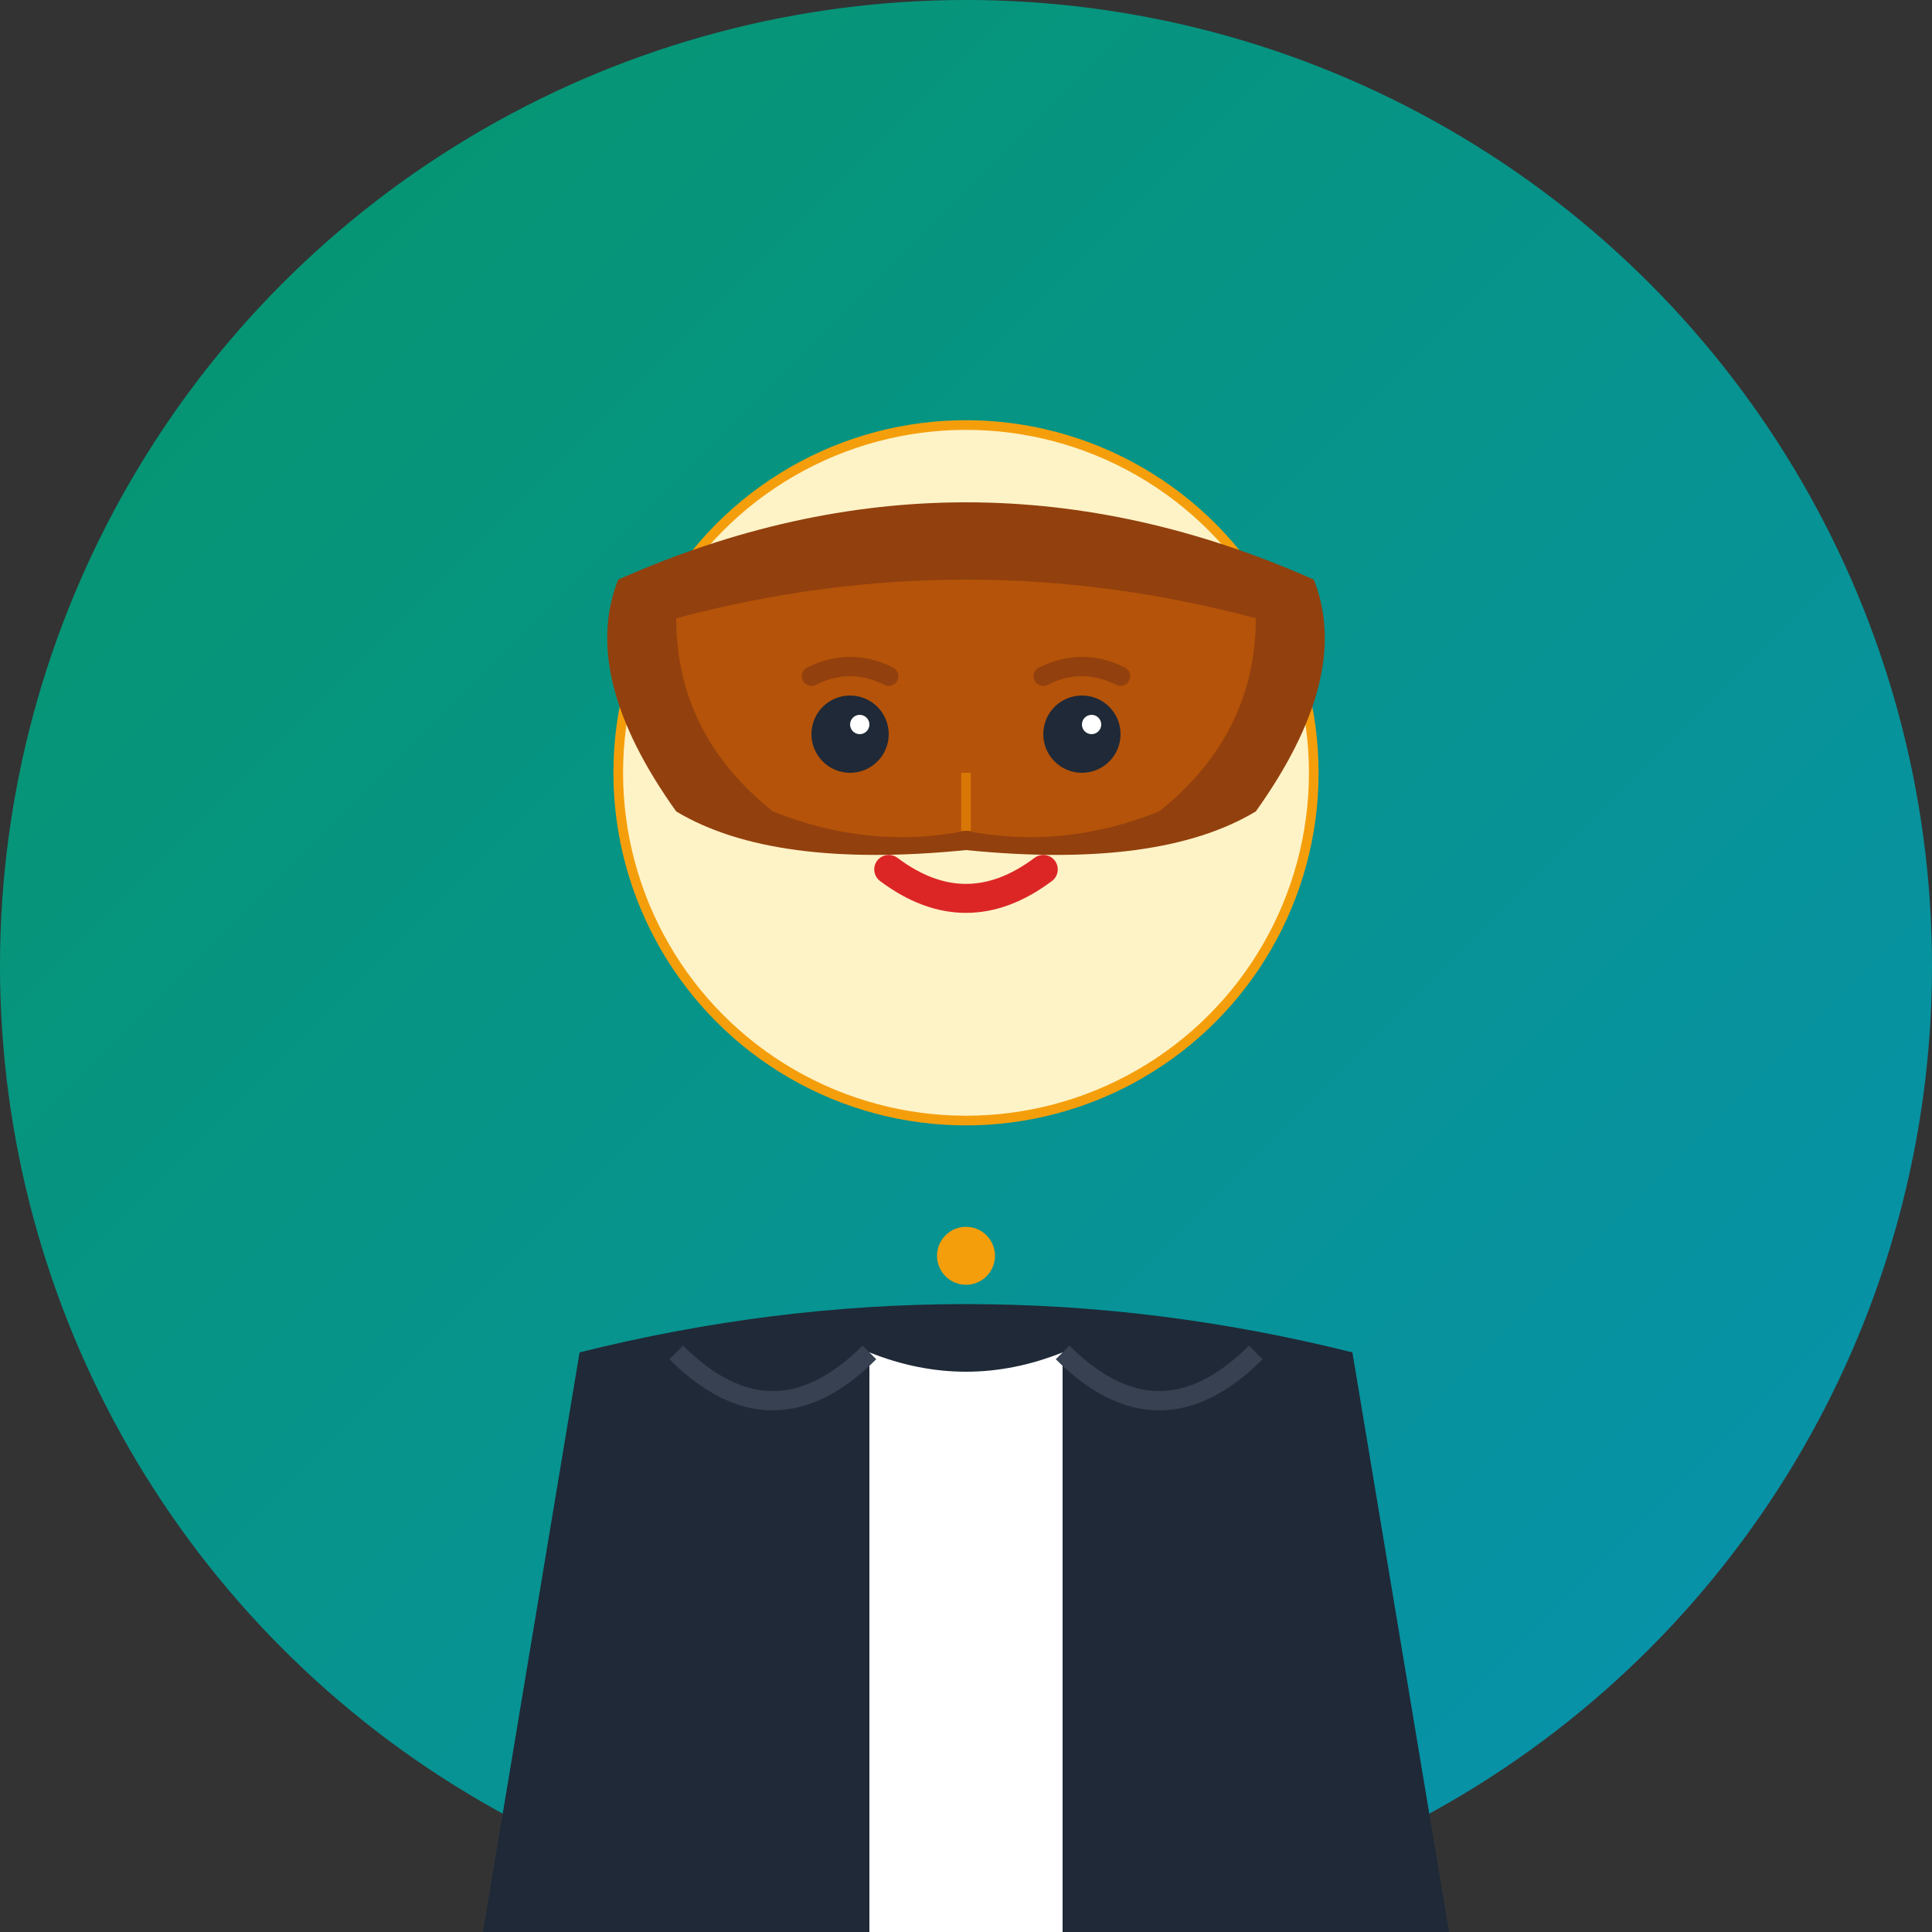 <svg viewBox="0 0 100 100" xmlns="http://www.w3.org/2000/svg">
  <rect x="0" y="0" width="100" height="100" fill="#333333" stroke="none"/>
  <defs>
    <linearGradient id="bg2" x1="0%" y1="0%" x2="100%" y2="100%">
      <stop offset="0%" style="stop-color:#059669;stop-opacity:1" />
      <stop offset="100%" style="stop-color:#0891B2;stop-opacity:1" />
    </linearGradient>
  </defs>
  
  <!-- Background -->
  <circle cx="50" cy="50" r="50" fill="url(#bg2)"/>
  
  <!-- Face -->
  <circle cx="50" cy="40" r="18" fill="#FEF3C7" stroke="#F59E0B" stroke-width="0.5"/>
  
  <!-- Hair (professional bob cut) -->
  <path d="M32 30 Q50 22 68 30 Q70 35 65 42 Q60 45 50 44 Q40 45 35 42 Q30 35 32 30" fill="#92400E"/>
  <path d="M35 32 Q50 28 65 32 Q65 38 60 42 Q55 44 50 43 Q45 44 40 42 Q35 38 35 32" fill="#B45309"/>
  
  <!-- Eyes -->
  <circle cx="44" cy="38" r="2" fill="#1F2937"/>
  <circle cx="56" cy="38" r="2" fill="#1F2937"/>
  <circle cx="44.5" cy="37.5" r="0.5" fill="#FFFFFF"/>
  <circle cx="56.5" cy="37.5" r="0.5" fill="#FFFFFF"/>
  
  <!-- Eyebrows -->
  <path d="M42 35 Q44 34 46 35" fill="none" stroke="#92400E" stroke-width="1" stroke-linecap="round"/>
  <path d="M54 35 Q56 34 58 35" fill="none" stroke="#92400E" stroke-width="1" stroke-linecap="round"/>
  
  <!-- Nose -->
  <line x1="50" y1="40" x2="50" y2="43" stroke="#D97706" stroke-width="0.5"/>
  
  <!-- Mouth (confident smile) -->
  <path d="M46 45 Q50 48 54 45" fill="none" stroke="#DC2626" stroke-width="1.5" stroke-linecap="round"/>
  
  <!-- Professional blazer -->
  <path d="M30 70 Q50 65 70 70 L75 100 L25 100 Z" fill="#1F2937"/>
  <path d="M45 70 Q50 72 55 70 L55 100 L45 100 Z" fill="#FFFFFF"/>
  
  <!-- Lapels -->
  <path d="M35 70 Q40 75 45 70" fill="none" stroke="#374151" stroke-width="1"/>
  <path d="M55 70 Q60 75 65 70" fill="none" stroke="#374151" stroke-width="1"/>
  
  <!-- Necklace detail -->
  <circle cx="50" cy="65" r="1.5" fill="#F59E0B"/>
</svg> 